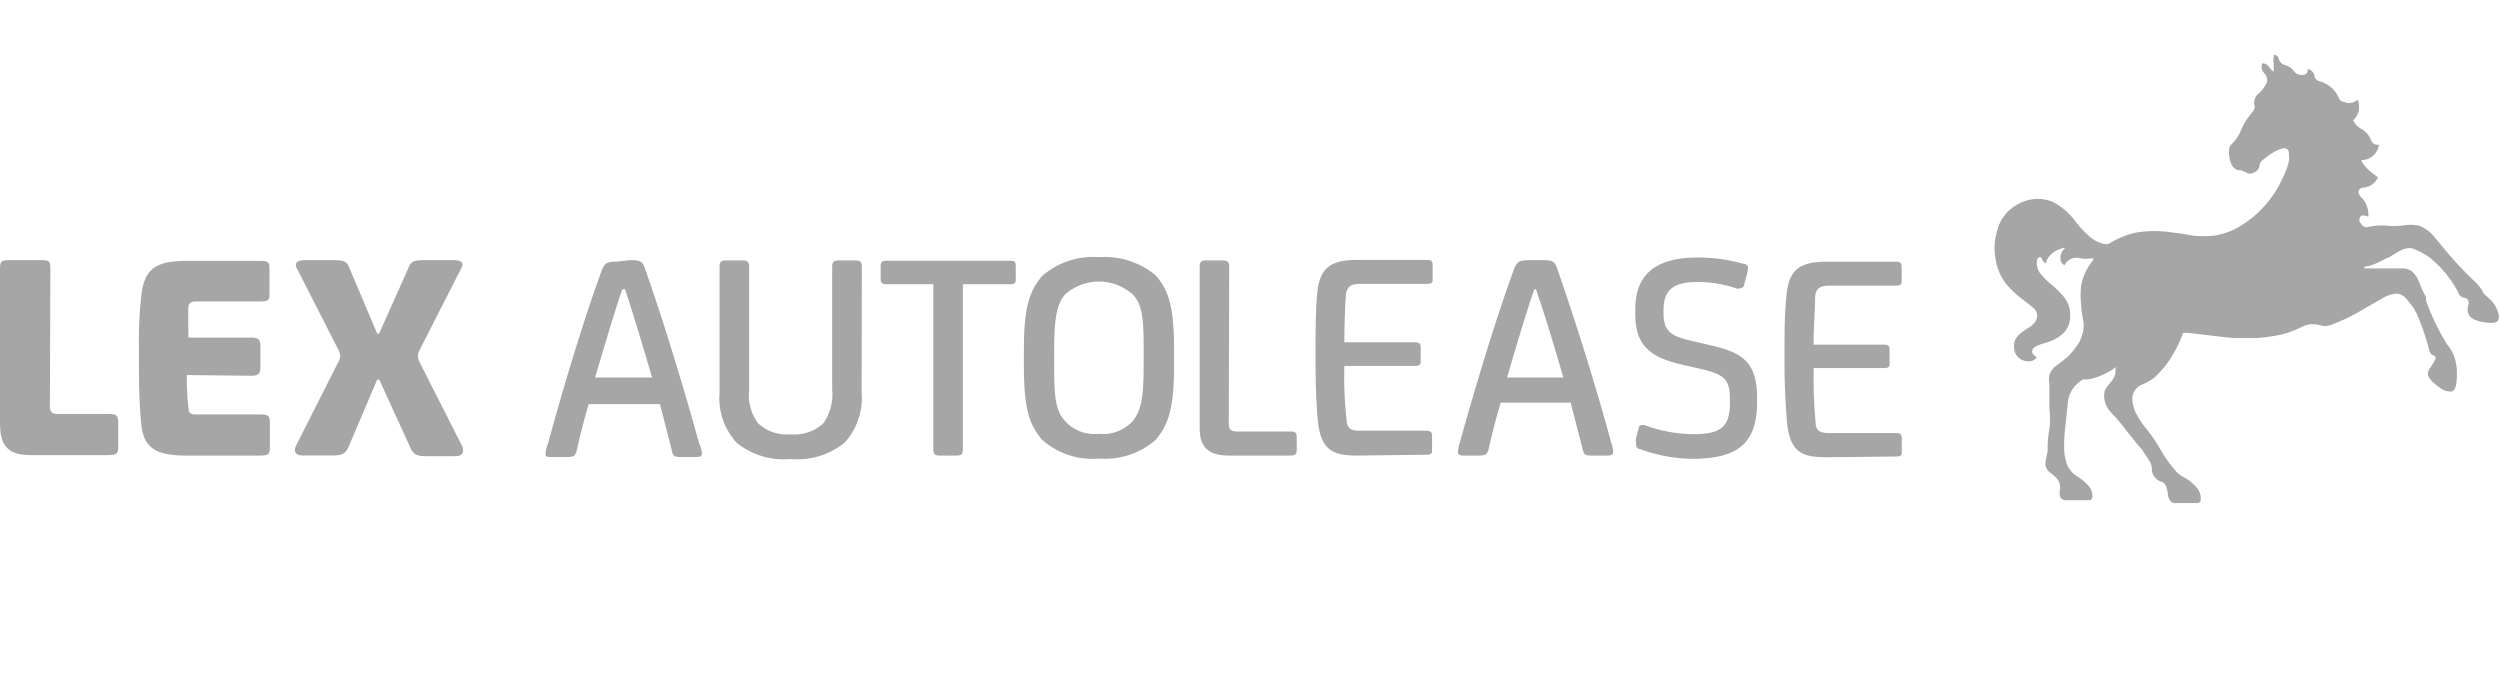 <svg xmlns="http://www.w3.org/2000/svg" viewBox="0 0 208.91 56.61"><defs><style>.a{opacity:0.35;}.b{fill:none;opacity:0.47;}</style></defs><title>Untitled-2</title><g class="a"><path d="M4.17,34c0,.38.15.59.61.59H9c.8,0,.88.15.88.8v1.82c0,.63,0,.82-.88.82H2.75C.65,38.07,0,37.29,0,35.34V22.51c0-.71.1-.77.88-.77H3.35c.76,0,.86,0,.86.77Z"/><path d="M15.61,31.34a22.36,22.36,0,0,0,.15,2.83c0,.35.23.46.55.46h5.38c.77,0,.86.1.86.77v1.87c0,.61,0,.8-.86.8H15.61c-2.47,0-3.62-.55-3.81-2.66-.15-1.53-.19-3.21-.19-4.87V29a34.29,34.29,0,0,1,.17-4c.21-2.6,1.24-3.2,3.9-3.2h6c.8,0,.84.12.84.77v1.87c0,.61,0,.75-.84.75H16.37c-.46,0-.61.17-.63.5s0,1.64,0,2.52h5.2c.63,0,.82.12.82.73v1.78c0,.53-.19.68-.82.68Z"/><path d="M31.69,31.72h-.17l-2.37,5.57c-.25.61-.54.77-1.34.77H25.3c-.76,0-.76-.48-.5-.94l3.4-6.73a1.45,1.45,0,0,0,.23-.65,1.27,1.27,0,0,0-.17-.54L24.8,22.41c-.21-.38,0-.67.65-.67H28c.69,0,1,.14,1.15.54l2.37,5.6h.16l2.5-5.6c.17-.4.42-.54,1.15-.54H37.9c.73,0,.86.27.65.67L35.09,29.2a1.18,1.18,0,0,0-.17.55,1.55,1.55,0,0,0,.21.65l3.41,6.72c.26.47.26,1-.5,1H35.61c-.8,0-1.07-.13-1.35-.78Z"/><path d="M52.59,21.74c.83,0,1.09,0,1.34.8C55.37,26.61,57,31.93,58.41,37a3.4,3.4,0,0,1,.25.88c0,.21-.12.31-.5.31H57c-.59,0-.74,0-.86-.54-.28-1.13-.65-2.58-1-3.88H49.19c-.38,1.3-.75,2.75-1,3.88-.12.48-.27.54-.86.54H46.09c-.38,0-.5,0-.5-.31a2.23,2.23,0,0,1,.19-.77c1.38-5.06,3-10.38,4.48-14.45.25-.71.5-.8,1.34-.8ZM52,24.17c-.78,2.31-1.55,4.95-2.27,7.38h4.76c-.71-2.43-1.49-5.07-2.26-7.38Z"/><path d="M72,32.76A5.55,5.55,0,0,1,70.57,37a6.29,6.29,0,0,1-4.51,1.36A6.26,6.26,0,0,1,61.56,37a5.5,5.5,0,0,1-1.43-4.2V22.28c0-.4.15-.52.53-.52h1.4c.4,0,.54.13.54.52V32.55a4,4,0,0,0,.74,2.81,3.46,3.46,0,0,0,2.72.93,3.49,3.49,0,0,0,2.75-.93,4.18,4.18,0,0,0,.73-2.81V22.28c0-.4.15-.52.55-.52h1.36c.42,0,.57.13.57.52Z"/><path d="M80.46,23.75V37.54c0,.42-.12.53-.52.53h-1.4c-.42,0-.55-.1-.55-.53V23.75h-3.9c-.44,0-.5-.15-.5-.5v-1c0-.4.17-.46.5-.46H84.38c.34,0,.5,0,.5.46v1c0,.36,0,.5-.5.5Z"/><path d="M98.11,30.48c0,3.37-.36,4.9-1.55,6.29a6.45,6.45,0,0,1-4.74,1.55,6.28,6.28,0,0,1-4.71-1.55c-1.2-1.34-1.55-2.87-1.55-6.29V29.33c0-3.36.35-4.93,1.55-6.29a6.48,6.48,0,0,1,4.71-1.55A6.65,6.65,0,0,1,96.56,23c1.2,1.34,1.55,2.91,1.55,6.29Zm-2.54-.88c0-2.52,0-4.07-.92-5a4.25,4.25,0,0,0-5.64,0c-.83.94-.92,2.49-.92,5v.59c0,2.51,0,4.06.92,5a3.31,3.31,0,0,0,2.81,1.06,3.34,3.34,0,0,0,2.83-1.06c.84-1,.92-2.5.92-5Z"/><path d="M102.68,35.38c0,.5.17.68.73.68h4.4c.44,0,.55.1.55.46v1.09c0,.33-.1.46-.55.46h-5.13c-1.78,0-2.43-.78-2.43-2.29V22.28c0-.4.14-.52.54-.52h1.36c.42,0,.57.12.57.52Z"/><path d="M113.37,38.07c-2.1,0-3-.55-3.25-2.92-.13-1.4-.19-3.33-.19-4.82v-1c0-1.34,0-3.48.15-4.87.21-2.1,1.13-2.74,3.33-2.74h5.81c.42,0,.5.12.5.5v1c0,.36,0,.5-.5.5H113.6c-.69,0-1.07.25-1.13.94s-.13,2.45-.13,3.94h5.85c.44,0,.53.15.53.48V30.1c0,.32,0,.48-.53.48h-5.85a32.57,32.57,0,0,0,.19,4.53c0,.67.38.88,1,.88h5.6c.46,0,.54.13.54.48v1.05c0,.36,0,.48-.54.48Z"/><path d="M128.82,21.74c.83,0,1.09,0,1.34.8,1.42,4.07,3.1,9.39,4.48,14.44a3.39,3.39,0,0,1,.17.78c0,.21-.13.31-.5.31h-1.2c-.58,0-.73,0-.86-.55-.29-1.13-.67-2.57-1-3.87h-5.85c-.38,1.3-.76,2.74-1,3.87-.13.49-.29.55-.86.55h-1.21c-.38,0-.5-.1-.5-.31a3.38,3.38,0,0,1,.16-.78c1.39-5,3.06-10.48,4.51-14.44.25-.71.5-.8,1.32-.8Zm-.61,2.43c-.78,2.31-1.57,4.95-2.27,7.38h4.7c-.71-2.43-1.49-5.07-2.29-7.38Z"/><path d="M137.09,37.54a.38.38,0,0,1-.37-.37,0,0,0,0,1,0-.05,1.51,1.51,0,0,1,0-.52l.21-.8a.3.3,0,0,1,.31-.29,1.29,1.29,0,0,1,.42.1,12,12,0,0,0,3.9.67c2.32,0,3-.69,3-2.62v-.25c0-1.7-.42-2.1-2.43-2.58l-1.74-.4c-2.65-.63-3.74-1.7-3.74-4.19v-.4c0-2.9,1.7-4.32,5.18-4.32a13.84,13.84,0,0,1,3.84.52.37.37,0,0,1,.41.35v0a3.42,3.42,0,0,1-.17.77l-.15.57a.36.36,0,0,1-.35.36h0a.5.5,0,0,1-.34,0,10.16,10.16,0,0,0-3.19-.53c-2.1,0-2.87.71-2.87,2.37v.25c0,1.59.74,1.93,2.37,2.31l1.72.4c2.6.61,3.73,1.46,3.73,4.38v.31c0,3.5-1.63,4.76-5.47,4.76A12.93,12.93,0,0,1,137.09,37.54Z"/><path d="M152.58,38.21c-2.1,0-3-.52-3.25-2.89-.12-1.42-.21-3.33-.21-4.82v-1c0-1.62,0-3.24.17-4.86.19-2.1,1.13-2.77,3.31-2.77h5.81c.44,0,.5.13.5.5v1c0,.34,0,.5-.5.5h-5.6c-.71,0-1.09.26-1.13.93,0,1-.13,2.47-.13,4h5.85c.44,0,.5.12.5.48v1c0,.33,0,.48-.5.48h-5.84a40.7,40.7,0,0,0,.16,4.55c0,.65.38.88,1.07.88h5.6c.46,0,.53.12.53.48v1c0,.35,0,.48-.53.48Z"/><path d="M197.73,19a5.87,5.87,0,0,1,1.51-.16,6.87,6.87,0,0,0,1.57,0,3.93,3.93,0,0,1,1.28,0,3,3,0,0,1,1.28.9l.65.77a30.35,30.35,0,0,0,2.83,3.06,3.15,3.15,0,0,1,.63.82.6.6,0,0,0,.14.21l.49.44a2.42,2.42,0,0,1,.71,1.42c0,.57-.48.55-1,.5s-1.42-.23-1.57-.8a1.27,1.27,0,0,1,0-.67.43.43,0,0,0-.21-.58h0a.72.72,0,0,1-.65-.53,9.34,9.34,0,0,0-2.32-2.83,5.92,5.92,0,0,0-1.51-.8h0a1.6,1.6,0,0,0-1.07.25l-.38.21-.52.32c-.13,0-.82.42-1.18.54a3.28,3.28,0,0,1-.63.19h-.12l-.13.17h3.25a1.21,1.21,0,0,1,.71.21,1.93,1.93,0,0,1,.61.8,11.73,11.73,0,0,0,.63,1.4v.29a19.49,19.49,0,0,0,1.76,3.65,3.78,3.78,0,0,1,.56.92,4.11,4.11,0,0,1,.26,1.43c0,.52,0,1.57-.5,1.59a1.54,1.54,0,0,1-1-.38s-.94-.61-.92-1.11a.93.93,0,0,1,.17-.48,3.41,3.41,0,0,0,.46-.78.22.22,0,0,0-.14-.26h0a.54.54,0,0,1-.38-.44,20.29,20.29,0,0,0-1.07-3.1l-.23-.4a6.72,6.72,0,0,0-.56-.73,1.21,1.21,0,0,0-.8-.5,2.48,2.48,0,0,0-1.3.42l-.86.48-1.14.67c-.25.13-.77.42-1,.52s-.92.4-1.13.47h0a1.54,1.54,0,0,1-.76.14l-.52-.12a2,2,0,0,0-1.3.21,8.93,8.93,0,0,1-1.7.63,15.14,15.14,0,0,1-2.1.29h-1.67c-.42,0-1.16-.1-2.1-.21l-1.84-.22h-.5a10.8,10.8,0,0,1-.46,1.11,13,13,0,0,1-.86,1.44,10.71,10.71,0,0,1-1.11,1.22,4.3,4.3,0,0,1-1,.55,1.27,1.27,0,0,0-.8,1.25,3,3,0,0,0,.4,1.32,7.3,7.3,0,0,0,.88,1.26,13.33,13.33,0,0,1,1.11,1.66,9.09,9.09,0,0,0,1.11,1.57,2.21,2.21,0,0,0,.9.73,4.17,4.17,0,0,1,1,.84,1.4,1.4,0,0,1,.31,1c0,.31-.38.27-.5.27h-1.57a.57.57,0,0,1-.5-.21,1.18,1.18,0,0,1-.17-.54,4.2,4.2,0,0,0-.17-.7.64.64,0,0,0-.42-.35,1.19,1.19,0,0,1-.6-.48,1.17,1.17,0,0,1-.15-.63,1.45,1.45,0,0,0-.28-.72c-.18-.31-.56-.86-.56-.86l-.5-.58-.61-.76-.57-.73-.58-.69a5,5,0,0,1-.53-.59,2,2,0,0,1-.31-1.57,3,3,0,0,1,.38-.55,3,3,0,0,0,.4-.54,1.37,1.37,0,0,0,.12-.44v-.42l-.27.21a6.5,6.5,0,0,1-1.05.54,4.29,4.29,0,0,1-1,.28h-.4a2.93,2.93,0,0,0-.56.44,2.34,2.34,0,0,0-.69,1.38c0,.17-.15,1.28-.19,1.86a13,13,0,0,0-.13,1.87,4.18,4.18,0,0,0,.23,1.53,2.12,2.12,0,0,0,.82,1,3.78,3.78,0,0,1,1.09.94,1.25,1.25,0,0,1,.21.86.28.28,0,0,1-.31.21h-1.89a.47.47,0,0,1-.49-.32,1.09,1.09,0,0,1,0-.62,1.3,1.3,0,0,0-.25-.86,6.27,6.27,0,0,0-.61-.53.91.91,0,0,1-.37-.73c0-.27.16-.78.19-1.09a8,8,0,0,1,.14-1.76,6.63,6.63,0,0,0,0-1.78V32a1.78,1.78,0,0,1,0-.65,1.52,1.52,0,0,1,.65-.84c.48-.36.76-.59.95-.76a6.57,6.57,0,0,0,.94-1.23,4.31,4.31,0,0,0,.27-.76,2.51,2.51,0,0,0,0-1.09,8.3,8.3,0,0,1-.15-1.22,7,7,0,0,1,0-1.59,4.53,4.53,0,0,1,.53-1.44,5.53,5.53,0,0,1,.44-.65c.08-.11.12-.19-.17-.19a2.27,2.27,0,0,1-.9,0,1.12,1.12,0,0,0-.94.16,1.61,1.61,0,0,0-.36.42.6.6,0,0,1-.33-.58,1,1,0,0,1,.33-.78s.15-.21-.33,0A1.87,1.87,0,0,0,171,21.82V22s-.21,0-.36-.34-.33-.12-.4,0a1.46,1.46,0,0,0,.4,1.36,5.49,5.49,0,0,0,.82.78,8.84,8.84,0,0,1,1,1,2.41,2.41,0,0,1,.53,1.67,1.94,1.94,0,0,1-.74,1.53,3.79,3.79,0,0,1-1.32.65c-.69.21-1.09.36-1.11.69s.38.49.38.49-.19.46-.9.35a1.2,1.2,0,0,1-1-1.3c0-.5.21-.88,1.24-1.51s.67-1.4.42-1.61l-.9-.71a8.24,8.24,0,0,1-1.4-1.3,4.43,4.43,0,0,1-.9-2.1,5,5,0,0,1,.13-2.37,3.31,3.31,0,0,1,.53-1.16,3.64,3.64,0,0,1,1.64-1.26,3.25,3.25,0,0,1,2.45,0,5.26,5.26,0,0,1,1.8,1.48,9.12,9.12,0,0,0,1.4,1.51,2.65,2.65,0,0,0,.84.46h0s.5.21.77,0h0a7.25,7.25,0,0,1,2.2-.88,9.43,9.43,0,0,1,3,0,15.63,15.63,0,0,1,1.7.26,8.92,8.92,0,0,0,1.79,0,5.86,5.86,0,0,0,2.1-.74,8.94,8.94,0,0,0,3.6-4,6.09,6.09,0,0,0,.56-1.49,3.11,3.11,0,0,0,0-.61h0c0-1.13-1.76.19-1.76.19s-.5.38-.52.42a.56.56,0,0,0-.17.4.72.72,0,0,1-.46.55.59.59,0,0,1-.67,0c-.4-.17-.36-.19-.59-.19s-.71-.21-.82-1.2c0,0-.12-.69.17-.94a3.42,3.42,0,0,0,.82-1.2,5.33,5.33,0,0,1,.86-1.4c.42-.48.25-.73.23-.77a1.21,1.21,0,0,1,.25-.78,2.91,2.91,0,0,0,.84-1.09.89.89,0,0,0-.26-.75.72.72,0,0,1-.16-.74c0-.14.25,0,.33,0l.23.21A2,2,0,0,0,190,6V5.29a1.47,1.47,0,0,1,0-.59c0-.27.29,0,.32,0s0,0,.12.27a.71.71,0,0,0,.48.46,1.38,1.38,0,0,1,.8.55.78.78,0,0,0,.44.27c.8.13.67-.48.67-.48a.71.71,0,0,1,.59.61.52.52,0,0,0,.38.4,2.45,2.45,0,0,1,1.7,1.55.61.61,0,0,0,.4.19A1,1,0,0,0,197,8.33a1.48,1.48,0,0,1-.36,1.72,1.5,1.5,0,0,0,.63.69,1.88,1.88,0,0,1,.86.94.54.54,0,0,0,.66.4h0a1.46,1.46,0,0,1-1.47,1.3c.23.69,1.4,1.43,1.4,1.43a1.51,1.51,0,0,1-1.3.88.36.36,0,0,0-.33.4c0,.18.23.4.23.4a2.08,2.08,0,0,1,.59,1.63s-.49-.26-.67,0a.42.42,0,0,0,0,.5A.8.8,0,0,0,197.73,19Z"/></g><rect class="b" width="208.91" height="56.61"/></svg>